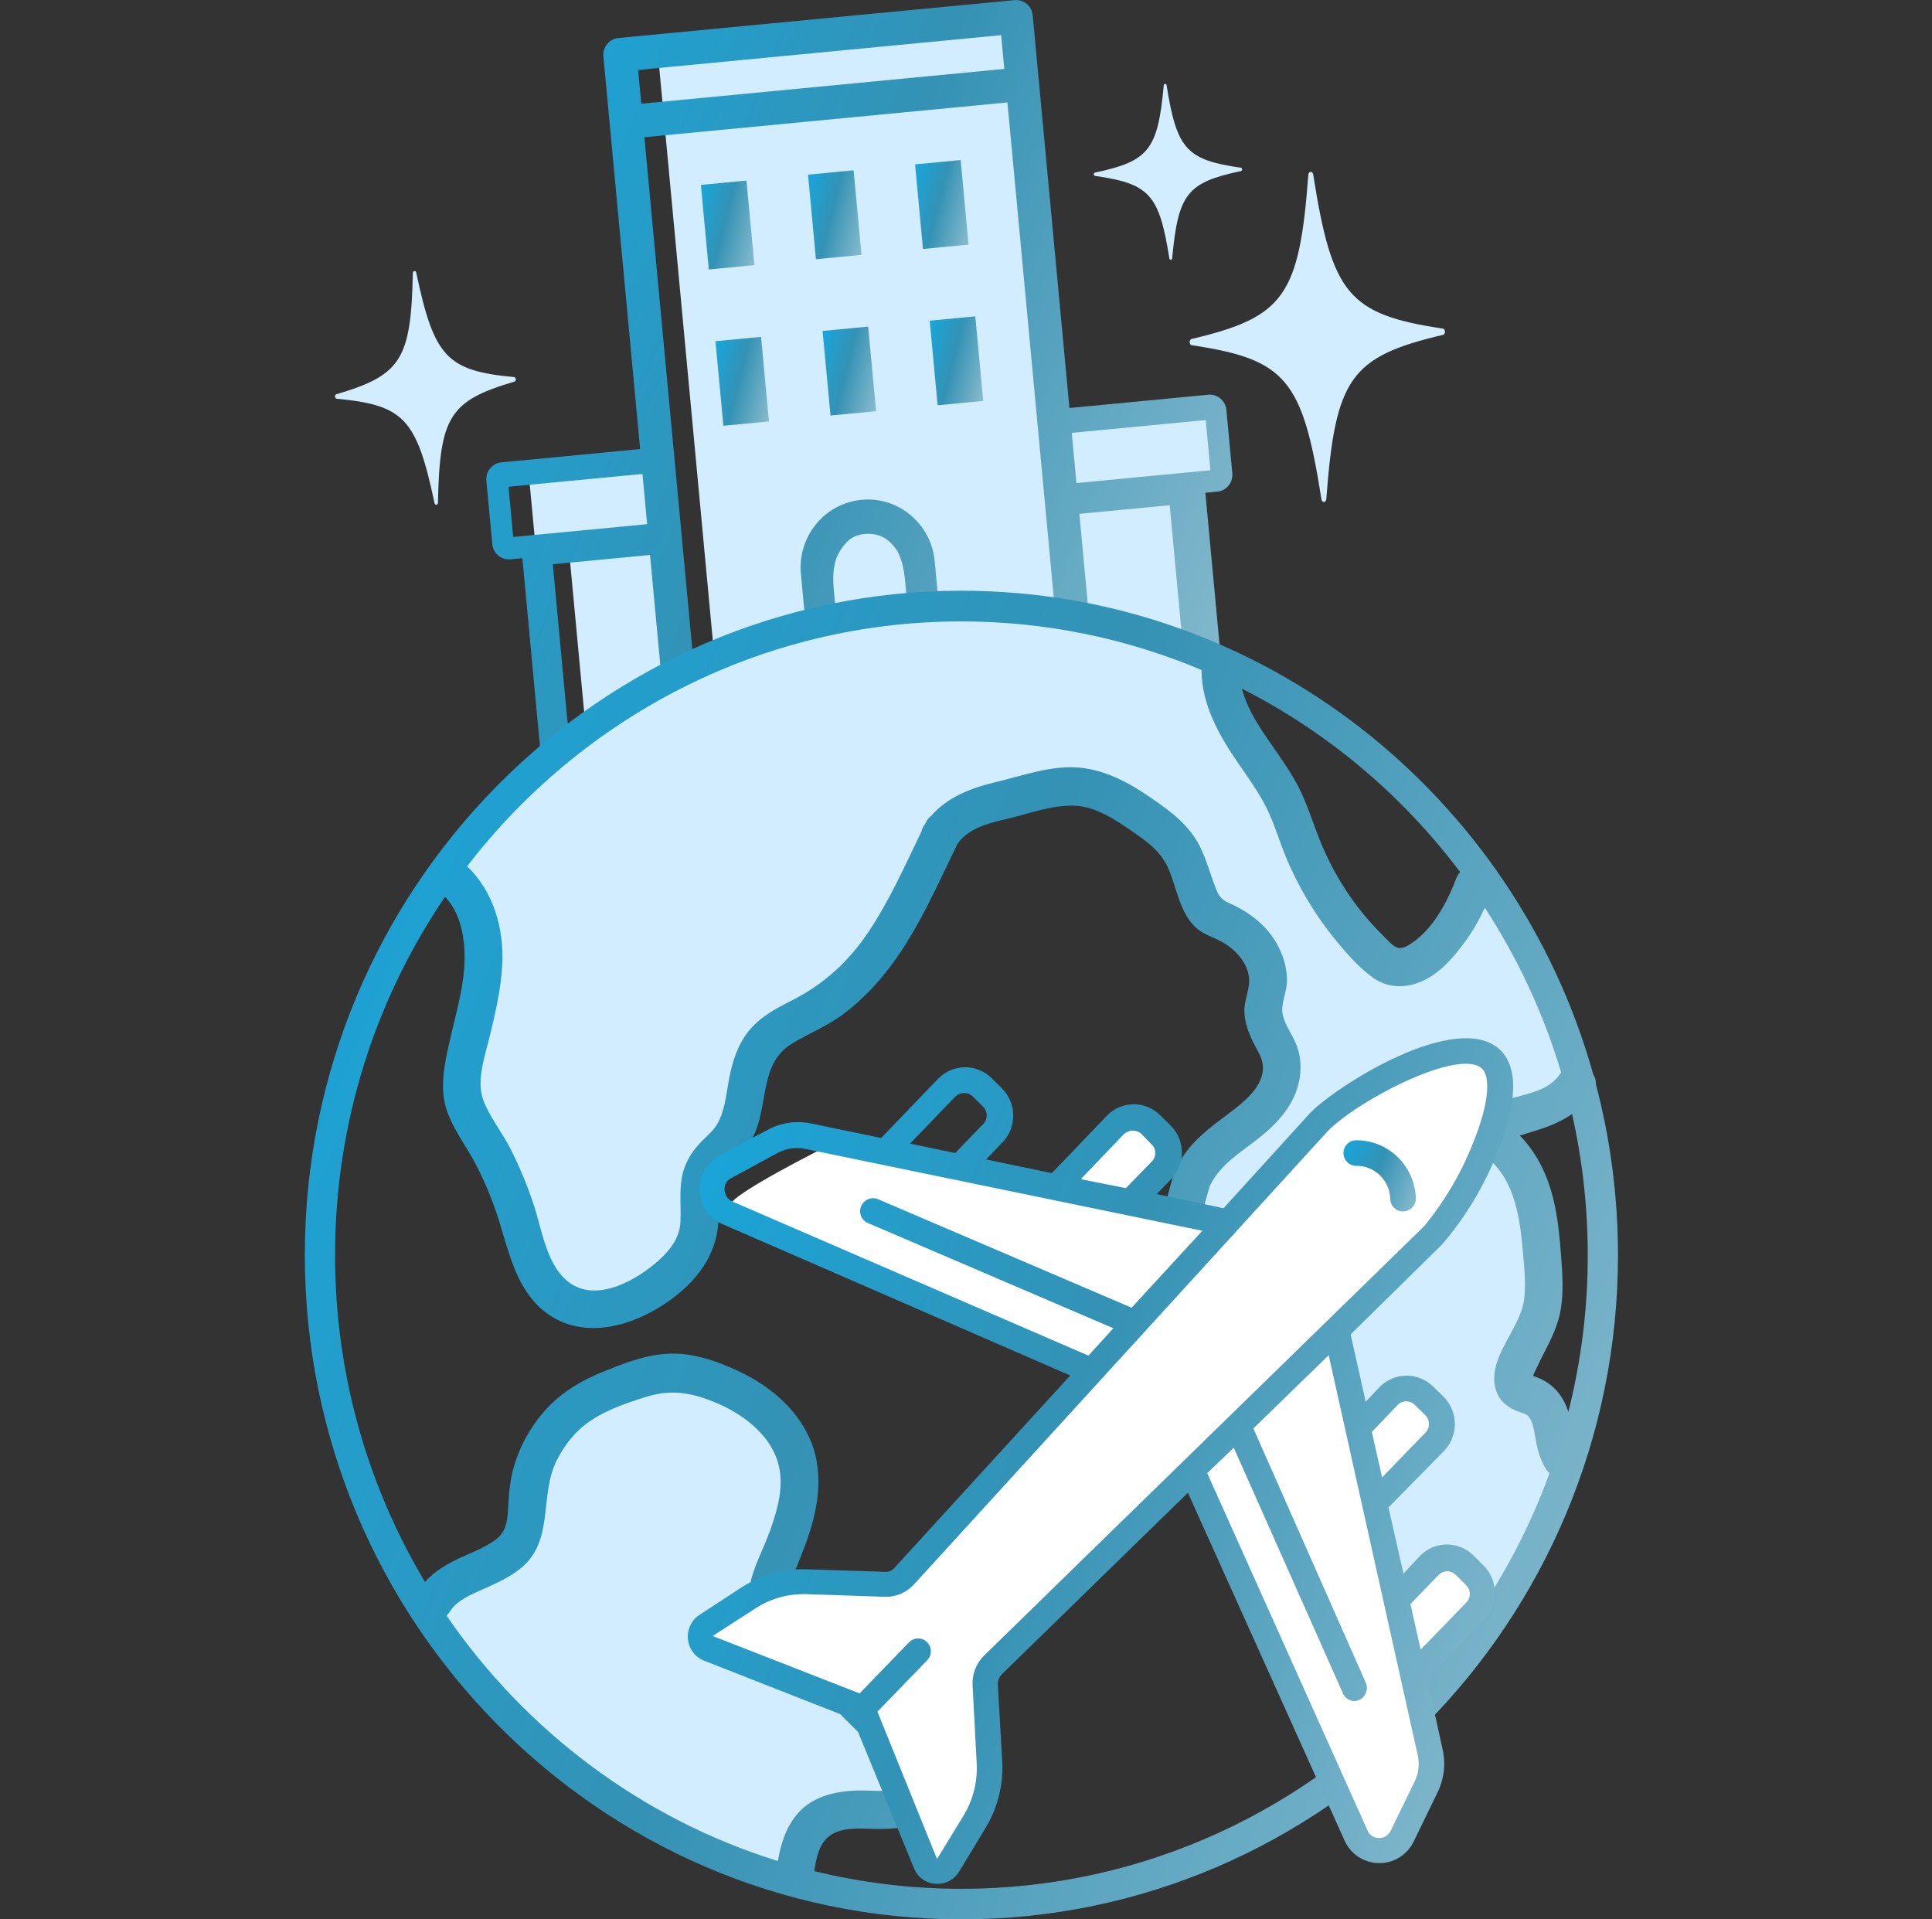 <svg width="151" height="150" viewBox="0 0 151 150" fill="none" xmlns="http://www.w3.org/2000/svg">
<rect x="0" y="0" width="151" height="150" fill="#333333" stroke="none"/>
<g clip-path="url(#clip0_1_149)">
<path d="M94.674 32.406L83.35 33.49L83.823 38.54L95.146 37.456L94.674 32.406Z" fill="#D2EDFF"/>
<path d="M92.173 38.62L83.903 39.412L85.309 54.445L93.579 53.653L92.173 38.62Z" fill="#D2EDFF"/>
<path d="M51.032 36.584L41.371 37.509L41.843 42.559L51.505 41.634L51.032 36.584Z" fill="#D2EDFF"/>
<path d="M51.121 42.551L44.49 43.185L45.896 58.219L52.527 57.584L51.121 42.551Z" fill="#D2EDFF"/>
<path d="M78.727 1.7L51.433 4.313L56.429 57.727L83.723 55.114L78.727 1.7Z" fill="#D2EDFF"/>
<path d="M94.429 30.848L83.584 31.887L80.713 1.196C80.647 0.474 80.009 -0.057 79.296 0.009L48.333 2.971C47.62 3.037 47.095 3.683 47.16 4.404L50.031 35.095L39.186 36.134C38.473 36.201 37.948 36.846 38.013 37.568L38.478 42.527C38.543 43.248 39.181 43.78 39.894 43.713L40.828 43.623L42.305 59.441C42.371 60.162 43.009 60.694 43.722 60.627L94.513 55.763C95.226 55.696 95.751 55.051 95.686 54.33L94.208 38.512L95.142 38.422C95.855 38.355 96.38 37.71 96.314 36.989L95.85 32.029C95.78 31.308 95.142 30.776 94.429 30.848ZM52.095 57.182L44.496 57.908L43.206 44.098L50.805 43.372L52.095 57.182ZM50.58 40.965L40.11 41.967L39.744 38.042L50.214 37.041L50.58 40.965ZM49.872 5.467L78.246 2.748L78.494 5.386L50.12 8.106L49.872 5.467ZM71.669 55.307L66.078 55.843L65.168 46.1C65.065 45.014 65.112 43.936 65.632 43.092C66.05 42.413 66.524 41.834 67.56 41.734C68.672 41.63 69.366 42.081 69.896 42.731C70.478 43.443 70.656 44.506 70.75 45.498L71.669 55.307ZM83.063 54.216L74.104 55.075L73.053 43.851C72.781 40.932 70.21 38.782 67.33 39.062C64.446 39.338 62.321 41.938 62.597 44.852L63.648 56.076L54.689 56.935L50.364 10.725L78.738 8.006L83.063 54.216ZM92.712 53.295L85.652 53.969L84.362 40.159L91.422 39.485L92.712 53.295ZM94.602 36.751L84.133 37.753L83.767 33.828L94.236 32.827L94.602 36.751Z" fill="url(#paint0_linear_1_149)"/>
<path d="M58.343 14.111L54.78 14.451L55.398 21.061L58.961 20.72L58.343 14.111Z" fill="url(#paint1_linear_1_149)"/>
<path d="M66.716 13.309L63.153 13.65L63.771 20.259L67.334 19.918L66.716 13.309Z" fill="url(#paint2_linear_1_149)"/>
<path d="M75.083 12.507L71.52 12.848L72.138 19.458L75.701 19.117L75.083 12.507Z" fill="url(#paint3_linear_1_149)"/>
<path d="M59.482 26.326L55.919 26.667L56.537 33.276L60.1 32.935L59.482 26.326Z" fill="url(#paint4_linear_1_149)"/>
<path d="M67.854 25.524L64.291 25.865L64.91 32.475L68.472 32.134L67.854 25.524Z" fill="url(#paint5_linear_1_149)"/>
<path d="M76.227 24.722L72.664 25.063L73.282 31.673L76.845 31.332L76.227 24.722Z" fill="url(#paint6_linear_1_149)"/>
<path d="M96.99 13.369C92.782 14.261 92.083 15.139 91.614 20.184C91.6 20.336 91.417 20.34 91.394 20.193C90.596 15.191 89.846 14.361 85.591 13.748C85.465 13.729 85.455 13.516 85.582 13.487C89.789 12.595 90.488 11.717 90.957 6.672C90.972 6.521 91.154 6.516 91.178 6.663C91.975 11.665 92.726 12.495 96.98 13.108C97.107 13.127 97.116 13.34 96.99 13.369Z" fill="#D2EDFF"/>
<path d="M112.783 26.168C105.55 27.877 104.368 29.538 103.66 39.01C103.636 39.295 103.327 39.305 103.28 39.025C101.812 29.642 100.498 28.086 93.153 26.98C92.932 26.947 92.918 26.543 93.134 26.491C100.367 24.782 101.549 23.122 102.257 13.649C102.281 13.364 102.59 13.355 102.637 13.635C104.105 23.017 105.419 24.574 112.764 25.68C112.98 25.708 112.999 26.116 112.783 26.168Z" fill="#D2EDFF"/>
<path d="M40.213 29.822C35.142 31.317 34.368 32.542 34.228 39.29C34.223 39.49 34.002 39.513 33.96 39.314C32.562 32.713 31.573 31.659 26.314 31.161C26.16 31.146 26.131 30.857 26.282 30.814C31.352 29.319 32.126 28.095 32.267 21.342C32.272 21.142 32.492 21.119 32.534 21.318C33.932 27.919 34.922 28.973 40.18 29.471C40.34 29.49 40.368 29.775 40.213 29.822Z" fill="#D2EDFF"/>
<path d="M67.077 125.137C65.262 125.09 63.578 125.64 62.203 126.613C61.547 127.078 60.651 126.954 60.135 126.333L60.116 126.309C59.595 125.687 59.614 124.772 60.158 124.173C62.02 122.105 63.099 119.304 62.921 116.248C62.607 110.895 58.376 106.538 53.089 106.135C46.822 105.66 41.592 110.662 41.592 116.903C41.592 117.378 41.625 117.847 41.681 118.308C41.874 119.798 41.137 121.26 39.796 121.91C37.544 123.002 35.565 124.582 33.993 126.513C40.485 136.128 50.19 143.342 61.547 146.564C62.199 145.515 62.743 144.39 63.16 143.204C63.554 142.079 64.675 141.41 65.843 141.558C66.176 141.6 66.514 141.619 66.856 141.619C71.552 141.619 75.314 137.604 74.986 132.782C74.695 128.587 71.238 125.246 67.077 125.137Z" fill="#D2EDFF"/>
<path d="M115.696 69.559C116.639 70.926 117.512 72.34 118.318 73.797C118.328 73.811 118.332 73.825 118.342 73.84C119.317 75.605 120.185 77.442 120.945 79.33C121.71 81.229 122.362 83.184 122.892 85.191C121.269 86.919 119.224 88.234 116.92 88.969C119.35 91.651 120.833 95.224 120.833 99.149C120.833 102.59 119.688 105.765 117.769 108.298C119.759 109.404 121.363 111.127 122.338 113.211C120.598 118.844 117.906 124.045 114.449 128.63C113.839 128.739 113.215 128.796 112.572 128.796C106.61 128.796 101.774 123.908 101.774 117.871C101.774 117.548 101.788 117.225 101.816 116.912C101.967 115.162 101.057 113.495 99.495 112.736C94.49 110.307 91.037 105.134 91.037 99.145C91.037 93.73 93.861 88.989 98.097 86.331C99.851 85.23 100.555 83.004 99.72 81.096C98.95 79.33 98.519 77.38 98.519 75.325V75.301C98.519 73.944 97.585 72.777 96.272 72.497C95.869 72.411 95.47 72.307 95.081 72.183C95.076 72.183 95.076 72.183 95.071 72.183C94.63 72.046 94.307 71.671 94.26 71.206C93.669 65.259 88.711 60.623 82.678 60.623C77.584 60.623 73.255 63.935 71.674 68.543C71.088 70.261 70.356 71.922 69.413 73.469L69.329 73.607C67.147 77.204 63.775 79.981 59.769 81.376C59.136 81.595 58.704 82.188 58.704 82.861V82.871C58.704 86.027 57.433 88.884 55.388 90.948C54.379 91.964 53.816 93.359 53.877 94.792C53.882 94.892 53.882 94.992 53.882 95.091C53.882 99.059 50.57 102.244 46.593 101.973C43.253 101.745 40.542 99.04 40.27 95.665C40.237 95.243 40.241 94.825 40.279 94.422C40.42 92.946 39.908 91.494 38.942 90.379C37.206 88.371 36.151 85.747 36.151 82.866C36.151 80.854 36.667 78.965 37.572 77.323C38.44 75.748 38.487 73.859 37.69 72.245C36.906 70.66 36.339 68.947 36.034 67.139C36.301 66.792 36.578 66.455 36.855 66.114C36.906 66.052 36.958 65.99 37.009 65.928C37.239 65.653 37.474 65.378 37.708 65.107C37.779 65.027 37.844 64.951 37.915 64.875C38.14 64.619 38.37 64.362 38.6 64.111C38.67 64.03 38.745 63.954 38.815 63.878C39.055 63.622 39.298 63.366 39.542 63.114C39.603 63.053 39.664 62.986 39.725 62.924C40.011 62.63 40.307 62.341 40.598 62.051C40.617 62.032 40.635 62.013 40.654 61.999C41.301 61.373 41.968 60.76 42.648 60.167C42.695 60.124 42.742 60.086 42.793 60.044C43.075 59.802 43.361 59.56 43.647 59.322C43.731 59.256 43.811 59.185 43.895 59.118C44.153 58.909 44.411 58.701 44.674 58.497C44.768 58.421 44.866 58.349 44.96 58.273C45.218 58.074 45.481 57.88 45.739 57.685C45.833 57.614 45.926 57.547 46.02 57.476C46.302 57.272 46.583 57.073 46.869 56.873C46.944 56.821 47.02 56.769 47.094 56.717C47.831 56.209 48.577 55.725 49.341 55.255C49.374 55.236 49.407 55.217 49.44 55.194C49.778 54.989 50.12 54.785 50.462 54.586C50.561 54.529 50.664 54.472 50.763 54.415C51.044 54.259 51.326 54.097 51.607 53.945C51.729 53.879 51.851 53.817 51.973 53.751C52.24 53.608 52.512 53.471 52.78 53.333C52.906 53.267 53.038 53.205 53.164 53.139C53.441 53.001 53.718 52.868 53.995 52.74C54.117 52.683 54.239 52.626 54.36 52.569C54.67 52.427 54.98 52.289 55.294 52.151C55.383 52.114 55.472 52.071 55.566 52.033C56.382 51.682 57.208 51.354 58.043 51.046C58.155 51.003 58.268 50.965 58.38 50.922C58.681 50.813 58.985 50.709 59.286 50.604C59.431 50.557 59.577 50.509 59.722 50.462C59.999 50.372 60.275 50.282 60.552 50.196C60.707 50.149 60.866 50.101 61.021 50.054C61.293 49.973 61.57 49.897 61.842 49.816C62.002 49.774 62.156 49.731 62.316 49.688C62.602 49.612 62.893 49.541 63.179 49.47C63.324 49.432 63.47 49.399 63.615 49.361C63.962 49.28 64.309 49.204 64.656 49.128C64.746 49.109 64.835 49.09 64.924 49.071C65.365 48.981 65.806 48.896 66.251 48.815C66.355 48.796 66.458 48.782 66.566 48.763C66.903 48.706 67.241 48.649 67.584 48.597C67.743 48.573 67.903 48.549 68.062 48.53C68.353 48.488 68.639 48.45 68.93 48.416C69.103 48.393 69.282 48.374 69.455 48.355C69.732 48.322 70.013 48.293 70.295 48.269C70.473 48.25 70.656 48.236 70.834 48.222C71.12 48.198 71.402 48.179 71.688 48.16C71.862 48.151 72.035 48.136 72.209 48.127C72.518 48.108 72.828 48.099 73.142 48.084C73.292 48.08 73.438 48.07 73.588 48.065C74.047 48.051 74.512 48.046 74.976 48.046C75.375 48.046 75.769 48.051 76.163 48.061C76.29 48.065 76.416 48.07 76.543 48.075C76.81 48.084 77.082 48.094 77.35 48.108C77.495 48.113 77.645 48.122 77.791 48.132C78.044 48.146 78.293 48.16 78.541 48.179C78.686 48.189 78.837 48.198 78.982 48.212C79.24 48.231 79.503 48.255 79.761 48.284C79.892 48.298 80.023 48.307 80.155 48.322C80.492 48.355 80.83 48.398 81.163 48.44C81.21 48.445 81.262 48.45 81.309 48.459C81.689 48.507 82.069 48.564 82.448 48.621C82.57 48.64 82.692 48.659 82.814 48.678C83.072 48.72 83.335 48.763 83.593 48.806C83.738 48.829 83.884 48.858 84.025 48.886C84.259 48.929 84.498 48.977 84.733 49.024C84.883 49.053 85.028 49.086 85.174 49.114C85.413 49.166 85.647 49.219 85.887 49.271C86.023 49.304 86.163 49.333 86.299 49.366C86.581 49.432 86.862 49.503 87.144 49.575C87.233 49.598 87.317 49.617 87.406 49.641C87.768 49.736 88.124 49.836 88.481 49.935C88.607 49.973 88.729 50.011 88.856 50.044C89.095 50.115 89.33 50.187 89.564 50.258C89.714 50.305 89.86 50.353 90.01 50.4C90.221 50.467 90.432 50.538 90.643 50.609C90.798 50.661 90.948 50.714 91.103 50.766C91.309 50.837 91.516 50.913 91.722 50.989C91.872 51.041 92.022 51.098 92.168 51.15C92.393 51.236 92.618 51.321 92.838 51.406C92.965 51.454 93.092 51.501 93.218 51.553C93.49 51.663 93.758 51.772 94.025 51.886C94.025 51.886 102.835 65.079 102.835 66.365C102.835 67.651 105.63 73.047 106.475 73.821C107.324 74.59 110.71 77.138 111.977 75.482C113.261 73.821 115.696 69.559 115.696 69.559Z" fill="#D2EDFF"/>
<path d="M124.731 84.731C124.745 84.461 124.674 84.209 124.533 83.995C118.449 62.189 98.608 46.167 75.14 46.167C46.846 46.167 23.824 69.454 23.824 98.081C23.824 126.708 46.846 150 75.14 150C103.435 150 126.457 126.712 126.457 98.081C126.457 93.468 125.851 88.993 124.731 84.731ZM114.115 68.15C113.979 68.311 113.867 68.501 113.787 68.71C113.121 70.508 111.93 72.701 110.269 73.749C109.997 73.925 109.645 74.139 109.307 74.077C108.9 74.006 108.553 73.569 108.271 73.294C107.507 72.549 106.784 71.751 106.132 70.902C104.828 69.198 103.753 67.276 102.999 65.264C102.581 64.149 102.201 63.014 101.699 61.937C101.188 60.841 100.517 59.84 99.832 58.848C98.758 57.296 97.543 55.668 97.069 53.822C103.782 57.234 109.612 62.156 114.115 68.15ZM62.274 141.814C61.401 142.867 61.021 144.134 60.796 145.444C50.181 142.146 41.095 135.293 34.899 126.262C34.997 126.171 35.086 126.067 35.171 125.934C35.677 125.109 36.728 124.657 37.722 124.211C38.825 123.723 39.918 123.248 40.842 122.441C43.3 120.296 42.164 116.856 43.492 114.174C44.088 112.969 44.951 111.863 46.058 111.099C47.39 110.178 48.971 109.647 50.5 109.167C52.179 108.64 53.643 108.764 55.294 109.367C56.551 109.822 57.813 110.482 58.826 111.374C59.802 112.233 60.566 113.267 60.871 114.558C61.265 116.224 60.768 117.966 60.219 119.532C59.689 121.046 58.812 122.55 58.559 124.145C58.263 126.039 59.309 127.751 61.27 127.937C61.922 127.999 62.588 127.88 63.198 127.633C63.962 127.325 64.614 126.789 65.374 126.494C66.749 125.962 68.409 127.116 69.549 127.776C70.909 128.559 71.716 129.493 72.209 131.003C72.753 132.654 73.25 134.429 73.105 136.185C72.997 137.476 72.391 138.938 71.181 139.535C69.877 140.181 68.245 139.882 66.842 139.939C65.154 140.01 63.413 140.437 62.274 141.814ZM75.14 147.613C71.181 147.613 67.335 147.134 63.643 146.232C63.793 145.14 64.066 143.902 65.027 143.347C66.115 142.711 67.616 142.952 68.817 142.938C70.431 142.924 72.054 142.687 73.372 141.676C74.648 140.698 75.516 139.227 75.872 137.656C76.304 135.734 76.041 133.746 75.553 131.867C75.108 130.153 74.568 128.378 73.4 127.016C72.298 125.739 70.642 124.875 69.136 124.183C67.269 123.324 65.44 123.082 63.568 124.059C62.996 124.359 62.414 124.866 61.758 124.956C61.467 124.995 61.443 125.07 61.458 124.729C61.481 123.96 62.006 123.101 62.288 122.398C62.649 121.502 63.01 120.6 63.301 119.679C63.878 117.852 64.169 115.925 63.793 114.022C63.484 112.451 62.644 111.013 61.561 109.865C60.463 108.697 59.079 107.782 57.635 107.117C56.002 106.363 54.224 105.745 52.404 105.789C50.556 105.831 48.717 106.553 47.024 107.25C45.457 107.896 44.013 108.735 42.831 109.979C41.578 111.298 40.635 112.935 40.143 114.696C39.899 115.574 39.796 116.486 39.739 117.397C39.688 118.227 39.711 119.162 39.205 119.869C38.961 120.211 38.525 120.505 38.041 120.775C37.403 121.132 36.728 121.402 36.062 121.701C34.988 122.185 33.989 122.768 33.215 123.632C28.758 116.168 26.188 107.425 26.188 98.091C26.188 87.707 29.363 78.063 34.781 70.091C36.353 71.704 36.479 74.466 36.184 76.559C35.949 78.22 35.485 79.843 35.119 81.476C34.734 83.203 34.336 85.068 34.927 86.796C35.433 88.281 36.432 89.558 37.155 90.934C37.887 92.334 38.492 93.791 38.97 95.3C39.744 97.758 40.321 100.587 42.366 102.338C44.866 104.479 48.215 103.994 50.913 102.523C53.596 101.062 55.979 98.708 56.143 95.475C56.199 94.323 55.796 92.761 56.528 91.76C56.907 91.243 57.447 90.848 57.869 90.365C58.408 89.743 58.793 89.078 59.093 88.309C59.985 86.027 59.506 83.061 61.823 81.613C63.184 80.764 64.671 80.199 65.96 79.221C67.354 78.163 68.536 76.92 69.596 75.52C71.8 72.601 73.231 69.217 74.84 65.947C75.703 64.699 77.322 64.32 78.71 63.997C80.422 63.593 82.204 62.905 83.982 62.967C85.563 63.024 86.999 63.954 88.274 64.823C89.569 65.705 90.756 66.503 91.375 68.012C91.989 69.502 92.252 71.433 93.519 72.539C94.1 73.047 94.808 73.228 95.47 73.593C96.07 73.925 96.619 74.371 97.022 74.931C97.337 75.373 97.576 75.88 97.623 76.431C97.698 77.304 97.243 78.139 97.257 79.017C97.271 79.881 97.567 80.669 97.937 81.438C98.205 81.988 98.608 82.553 98.688 83.179C98.903 84.859 97.154 86.183 96 87.047C94.64 88.063 93.251 89.088 92.346 90.55C92.135 90.72 91.961 90.962 91.863 91.294C90.854 94.764 89.921 98.399 90.207 102.049C90.479 105.565 91.788 108.716 94.302 111.189C95.582 112.451 96.985 113.59 98.378 114.72C99.598 115.712 100.236 116.689 100.545 118.241C100.845 119.741 100.874 121.283 101.164 122.788C101.46 124.297 102.074 125.744 102.98 126.983C104.954 129.674 108.004 131.288 111.259 131.482C102.304 141.386 89.428 147.613 75.14 147.613ZM113.768 128.478C110.959 128.596 107.155 127.586 105.48 125.369C103.744 123.072 103.946 120.244 103.43 117.548C103.149 116.077 102.567 114.691 101.563 113.576C100.451 112.342 98.983 111.388 97.74 110.292C96.633 109.31 95.503 108.298 94.719 107.022C93.945 105.759 93.49 104.341 93.265 102.874C92.74 99.434 93.608 95.965 94.555 92.671C94.569 92.643 94.588 92.623 94.602 92.595C95.409 90.962 97.013 90.032 98.388 88.945C99.86 87.783 101.216 86.302 101.558 84.376C101.718 83.465 101.671 82.548 101.333 81.679C101.024 80.877 100.414 80.109 100.245 79.259C100.095 78.476 100.559 77.546 100.587 76.744C100.616 75.781 100.344 74.812 99.907 73.963C99.082 72.359 97.637 71.263 96.028 70.56C95.381 70.275 95.207 69.92 94.959 69.255C94.602 68.306 94.321 67.333 93.903 66.408C93.078 64.571 91.586 63.475 89.982 62.369C88.317 61.221 86.534 60.233 84.503 60.006C82.251 59.754 79.958 60.618 77.795 61.13C75.905 61.581 74.061 62.288 72.785 63.755C72.621 63.878 72.471 64.049 72.359 64.282C72.335 64.324 72.316 64.367 72.298 64.41C72.265 64.462 72.223 64.509 72.19 64.562C72.096 64.713 72.044 64.861 72.007 65.008C70.722 67.661 69.525 70.371 67.884 72.824C66.312 75.173 64.356 76.948 61.852 78.206C60.623 78.823 59.384 79.492 58.507 80.588C57.63 81.689 57.222 83.023 56.968 84.394C56.753 85.567 56.649 86.891 56.007 87.925C55.697 88.423 55.224 88.803 54.82 89.221C54.262 89.795 53.812 90.427 53.525 91.18C53 92.562 53.249 94.042 53.183 95.48C53.127 96.757 52.358 97.721 51.443 98.537C49.796 100.003 46.804 101.735 44.655 100.345C42.76 99.12 42.394 96.235 41.747 94.251C41.25 92.718 40.626 91.219 39.899 89.786C39.256 88.513 38.29 87.332 37.783 86.004C37.188 84.441 37.929 82.453 38.295 80.915C38.726 79.112 39.153 77.295 39.252 75.439C39.406 72.549 38.571 69.682 36.508 67.699C45.471 56.062 59.455 48.564 75.136 48.564C81.782 48.564 88.124 49.921 93.908 52.36C93.917 55.108 95.306 57.519 96.821 59.711C97.581 60.812 98.364 61.904 98.969 63.1C99.565 64.282 99.931 65.568 100.428 66.792C101.441 69.274 102.797 71.547 104.504 73.607C105.334 74.609 106.249 75.648 107.309 76.407C108.501 77.257 109.95 77.247 111.24 76.64C112.596 76.004 113.609 74.808 114.486 73.621C115.11 72.781 115.617 71.88 116.053 70.94C118.618 74.884 120.645 79.212 122.02 83.825C121.987 83.863 121.954 83.901 121.921 83.944C120.56 85.974 117.305 85.377 115.654 87.052C115.147 87.565 114.965 88.343 115.161 89.036C115.368 89.767 115.954 90.189 116.48 90.673C117.3 91.428 117.882 92.42 118.244 93.478C118.68 94.75 118.867 96.079 118.984 97.412C119.102 98.764 119.294 100.198 119.12 101.555C118.815 103.952 116.104 106.196 116.944 108.707C117.22 109.533 117.897 110.036 118.675 110.321C119.153 110.501 119.43 110.505 119.655 110.995C119.909 111.54 119.956 112.191 120.073 112.774C120.218 113.5 120.448 114.212 120.846 114.834C120.926 114.957 121.011 115.052 121.105 115.142C119.346 119.978 116.855 124.473 113.768 128.478ZM122.577 110.344C122.564 110.302 122.554 110.259 122.54 110.221C122.08 108.916 121.269 108.038 119.97 107.582C119.923 107.568 119.876 107.554 119.829 107.54C119.866 107.44 119.89 107.345 119.843 107.445C120.115 106.904 120.354 106.344 120.641 105.803C121.226 104.683 121.794 103.539 121.996 102.276C122.207 100.924 122.118 99.58 122.015 98.223C121.911 96.818 121.785 95.405 121.48 94.028C121.208 92.794 120.767 91.57 120.12 90.483C119.814 89.976 119.458 89.486 119.064 89.04C118.975 88.941 118.872 88.85 118.778 88.755C118.938 88.704 119.097 88.652 119.261 88.599C119.927 88.39 120.598 88.2 121.241 87.935C121.827 87.693 122.371 87.408 122.869 87.066C123.666 90.611 124.093 94.299 124.093 98.086C124.098 102.314 123.568 106.419 122.577 110.344Z" fill="url(#paint7_linear_1_149)"/>
<path d="M88.199 87.361C88.152 87.379 83.663 92.443 83.663 92.443L88.541 94.014L92.027 89.278C92.031 89.278 89.611 86.782 88.199 87.361Z" fill="white"/>
<path d="M112.46 111.792C112.446 111.844 108.055 116.988 108.055 116.988L105.897 112.29L110.096 108.189C110.091 108.195 112.844 110.306 112.46 111.792Z" fill="white"/>
<path d="M115.799 125.089C115.785 125.142 111.395 130.286 111.395 130.286L109.237 125.588L113.435 121.487C113.43 121.487 116.184 123.599 115.799 125.089Z" fill="white"/>
<path d="M67.288 89.842L64.661 89.572C64.661 89.572 56.903 93.435 57.02 94.256C57.137 95.082 84.962 107.397 84.962 107.397C84.962 107.397 70.956 123.442 69.596 123.504C68.235 123.566 59.637 123.333 58.629 124.396C57.62 125.46 53.657 126.466 54.599 127.581C55.538 128.691 65.515 132.16 65.515 132.16C65.515 132.16 67.02 134.144 67.142 134.41C67.264 134.676 70.618 140.855 70.618 140.855L72.846 145.904C72.846 145.904 74.216 147.214 74.891 145.003C75.567 142.791 77.851 140.997 77.795 139.574C77.739 138.15 77.227 135.763 77.34 134.657C77.453 133.551 76.862 131.463 77.068 130.926C77.274 130.39 92.031 115.337 92.524 115.389C93.021 115.441 105.784 145.315 107.665 144.547C109.547 143.779 112.065 136.736 112.065 136.736L104.654 104.018C104.654 104.018 114.626 95.11 115.903 90.934C117.178 86.757 120.1 81.623 115.232 82.183C110.363 82.743 102.988 87.313 102.6 87.679C102.21 88.044 95.831 95.143 95.831 95.143L80.999 92.643L67.288 89.842Z" fill="white"/>
<path d="M67.063 135.354L71.425 145.985C71.697 146.697 72.359 147.176 73.109 147.224H73.283C73.981 147.224 74.624 146.853 74.981 146.246L77.04 142.834C77.936 141.353 78.386 139.645 78.344 137.907L77.987 131.62C77.983 131.325 78.1 131.045 78.306 130.842L92.843 116.661L105.09 143.849C105.569 144.903 106.601 145.586 107.745 145.601H107.807C108.955 145.61 110.002 144.946 110.499 143.897L112.365 140.058C112.872 139.013 113.004 137.823 112.746 136.688L111.535 131.193L115.991 126.58C117.132 125.398 117.113 123.509 115.95 122.351L115.157 121.558C113.989 120.405 112.117 120.424 110.972 121.606L109.692 122.982L108.52 117.81L112.872 113.386C114.003 112.205 113.984 110.321 112.83 109.158L112.004 108.356C110.832 107.212 108.965 107.231 107.821 108.403L106.742 109.552L105.56 104.288L112.698 97.27C114.524 95.143 115.987 92.718 117.019 90.104C118.107 87.422 119.046 83.853 117.286 82.092C113.979 78.828 104.476 84.831 102.384 86.995L95.629 94.427L90.404 93.317L91.516 92.172C92.074 91.608 92.383 90.844 92.374 90.046C92.364 89.249 92.041 88.49 91.473 87.939L90.666 87.147C89.508 85.999 87.65 86.022 86.515 87.189L82.209 91.684L77.068 90.611L78.349 89.282C79.489 88.101 79.47 86.212 78.306 85.054L77.504 84.261C76.336 83.108 74.469 83.127 73.325 84.304L68.869 88.936L63.404 87.802C62.278 87.565 61.105 87.721 60.083 88.257L56.33 90.236C55.284 90.759 54.637 91.85 54.67 93.031C54.707 94.204 55.425 95.243 56.499 95.68L83.644 107.497L69.933 122.503C69.751 122.735 69.464 122.863 69.174 122.84L62.954 122.64C61.199 122.598 59.473 123.086 57.991 124.036L54.656 126.214C53.736 126.826 53.478 128.079 54.084 129.009C54.304 129.351 54.623 129.612 54.993 129.769L65.66 133.959L67.063 135.354ZM87.838 88.637C88.021 88.466 88.255 88.371 88.504 88.362C88.767 88.357 89.02 88.447 89.217 88.623L89.991 89.425C90.188 89.591 90.301 89.837 90.287 90.099C90.305 90.36 90.197 90.616 90.005 90.787L87.997 92.856L84.47 92.153L87.838 88.637ZM74.666 85.7C74.849 85.524 75.088 85.424 75.342 85.424C75.595 85.414 75.839 85.509 76.022 85.685L76.829 86.487C77.204 86.852 77.218 87.456 76.857 87.835C76.852 87.84 76.848 87.844 76.843 87.849L74.652 90.113L71.125 89.377L74.666 85.7ZM57.231 93.895C56.884 93.739 56.649 93.397 56.631 93.013C56.588 92.604 56.813 92.22 57.184 92.054L60.899 90.037C61.532 89.738 62.241 89.648 62.93 89.786L93.973 96.188L88.443 102.2L68.625 93.719C68.109 93.506 67.522 93.753 67.302 94.27C67.086 94.769 67.316 95.352 67.809 95.57C67.813 95.57 67.813 95.57 67.818 95.575L87.017 103.805L85.07 105.945L57.231 93.895ZM76.955 129.346C76.313 129.953 75.97 130.813 76.013 131.695L76.341 137.922C76.388 139.312 76.036 140.689 75.318 141.875L73.236 145.287L68.578 133.769L72.457 129.759C72.846 129.379 72.856 128.753 72.481 128.364C72.466 128.35 72.457 128.34 72.443 128.326C72.054 127.946 71.434 127.955 71.055 128.34L67.185 132.341L55.702 127.856L59.037 125.702C60.12 124.99 61.378 124.605 62.667 124.586L62.911 124.582L69.131 124.791C70.008 124.828 70.853 124.468 71.444 123.813L103.753 88.423C106.123 85.979 114.115 81.841 115.841 83.526C116.409 84.081 116.517 85.904 115.138 89.306C114.209 91.679 112.91 93.886 111.292 95.846L76.955 129.346ZM112.431 123.091C112.61 122.911 112.854 122.802 113.107 122.793C113.36 122.797 113.599 122.902 113.777 123.077L114.585 123.879C114.964 124.249 114.974 124.857 114.608 125.237C114.603 125.241 114.598 125.246 114.598 125.246L111.038 128.914L110.236 125.365L112.431 123.091ZM109.228 109.813C109.58 109.429 110.166 109.409 110.546 109.761C110.56 109.77 110.569 109.784 110.583 109.798L111.385 110.591C111.765 110.951 111.789 111.55 111.432 111.938C111.423 111.948 111.409 111.963 111.399 111.972L108.022 115.46L107.22 111.91L109.228 109.813ZM110.813 137.205C110.959 137.893 110.869 138.605 110.56 139.237L108.693 143.076C108.52 143.437 108.154 143.665 107.759 143.645C107.37 143.645 107.018 143.398 106.873 143.033L94.353 115.128L96.427 113.139L104.968 132.355C105.128 132.706 105.47 132.938 105.855 132.944C105.991 132.944 106.123 132.91 106.24 132.849C106.737 132.621 106.962 132.037 106.756 131.525L97.96 111.635L103.848 105.912L110.813 137.205Z" fill="url(#paint8_linear_1_149)"/>
<path d="M105.977 89.116C105.432 89.121 104.997 89.572 105.001 90.122C105.006 90.673 105.451 91.114 105.996 91.11C107.436 91.096 108.622 92.248 108.66 93.705C108.674 94.256 109.129 94.688 109.673 94.674C110.227 94.664 110.668 94.209 110.663 93.649C110.574 91.1 108.496 89.092 105.977 89.116Z" fill="url(#paint9_linear_1_149)"/>
</g>
<defs>
<linearGradient id="paint0_linear_1_149" x1="38.008" y1="0.004" x2="109.2" y2="28.886" gradientUnits="userSpaceOnUse">
<stop stop-color="#16A7DD"/>
<stop offset="0.453" stop-color="#3492B5"/>
<stop offset="1" stop-color="#8BBCCE"/>
</linearGradient>
<linearGradient id="paint1_linear_1_149" x1="54.78" y1="14.111" x2="60.365" y2="15.528" gradientUnits="userSpaceOnUse">
<stop stop-color="#16A7DD"/>
<stop offset="0.453" stop-color="#3492B5"/>
<stop offset="1" stop-color="#8BBCCE"/>
</linearGradient>
<linearGradient id="paint2_linear_1_149" x1="63.153" y1="13.309" x2="68.738" y2="14.726" gradientUnits="userSpaceOnUse">
<stop stop-color="#16A7DD"/>
<stop offset="0.453" stop-color="#3492B5"/>
<stop offset="1" stop-color="#8BBCCE"/>
</linearGradient>
<linearGradient id="paint3_linear_1_149" x1="71.52" y1="12.507" x2="77.105" y2="13.925" gradientUnits="userSpaceOnUse">
<stop stop-color="#16A7DD"/>
<stop offset="0.453" stop-color="#3492B5"/>
<stop offset="1" stop-color="#8BBCCE"/>
</linearGradient>
<linearGradient id="paint4_linear_1_149" x1="55.919" y1="26.326" x2="61.504" y2="27.743" gradientUnits="userSpaceOnUse">
<stop stop-color="#16A7DD"/>
<stop offset="0.453" stop-color="#3492B5"/>
<stop offset="1" stop-color="#8BBCCE"/>
</linearGradient>
<linearGradient id="paint5_linear_1_149" x1="64.291" y1="25.524" x2="69.877" y2="26.941" gradientUnits="userSpaceOnUse">
<stop stop-color="#16A7DD"/>
<stop offset="0.453" stop-color="#3492B5"/>
<stop offset="1" stop-color="#8BBCCE"/>
</linearGradient>
<linearGradient id="paint6_linear_1_149" x1="72.664" y1="24.722" x2="78.249" y2="26.139" gradientUnits="userSpaceOnUse">
<stop stop-color="#16A7DD"/>
<stop offset="0.453" stop-color="#3492B5"/>
<stop offset="1" stop-color="#8BBCCE"/>
</linearGradient>
<linearGradient id="paint7_linear_1_149" x1="23.824" y1="46.167" x2="148.138" y2="97.998" gradientUnits="userSpaceOnUse">
<stop stop-color="#16A7DD"/>
<stop offset="0.453" stop-color="#3492B5"/>
<stop offset="1" stop-color="#8BBCCE"/>
</linearGradient>
<linearGradient id="paint8_linear_1_149" x1="53.756" y1="81.14" x2="132.18" y2="113.432" gradientUnits="userSpaceOnUse">
<stop stop-color="#16A7DD"/>
<stop offset="0.453" stop-color="#3492B5"/>
<stop offset="1" stop-color="#8BBCCE"/>
</linearGradient>
<linearGradient id="paint9_linear_1_149" x1="105.001" y1="89.116" x2="111.796" y2="92.036" gradientUnits="userSpaceOnUse">
<stop stop-color="#16A7DD"/>
<stop offset="0.453" stop-color="#3492B5"/>
<stop offset="1" stop-color="#8BBCCE"/>
</linearGradient>
<clipPath id="clip0_1_149">
<rect width="103.665" height="150" fill="white" transform="translate(23.824)"/>
</clipPath>
</defs>
</svg>
